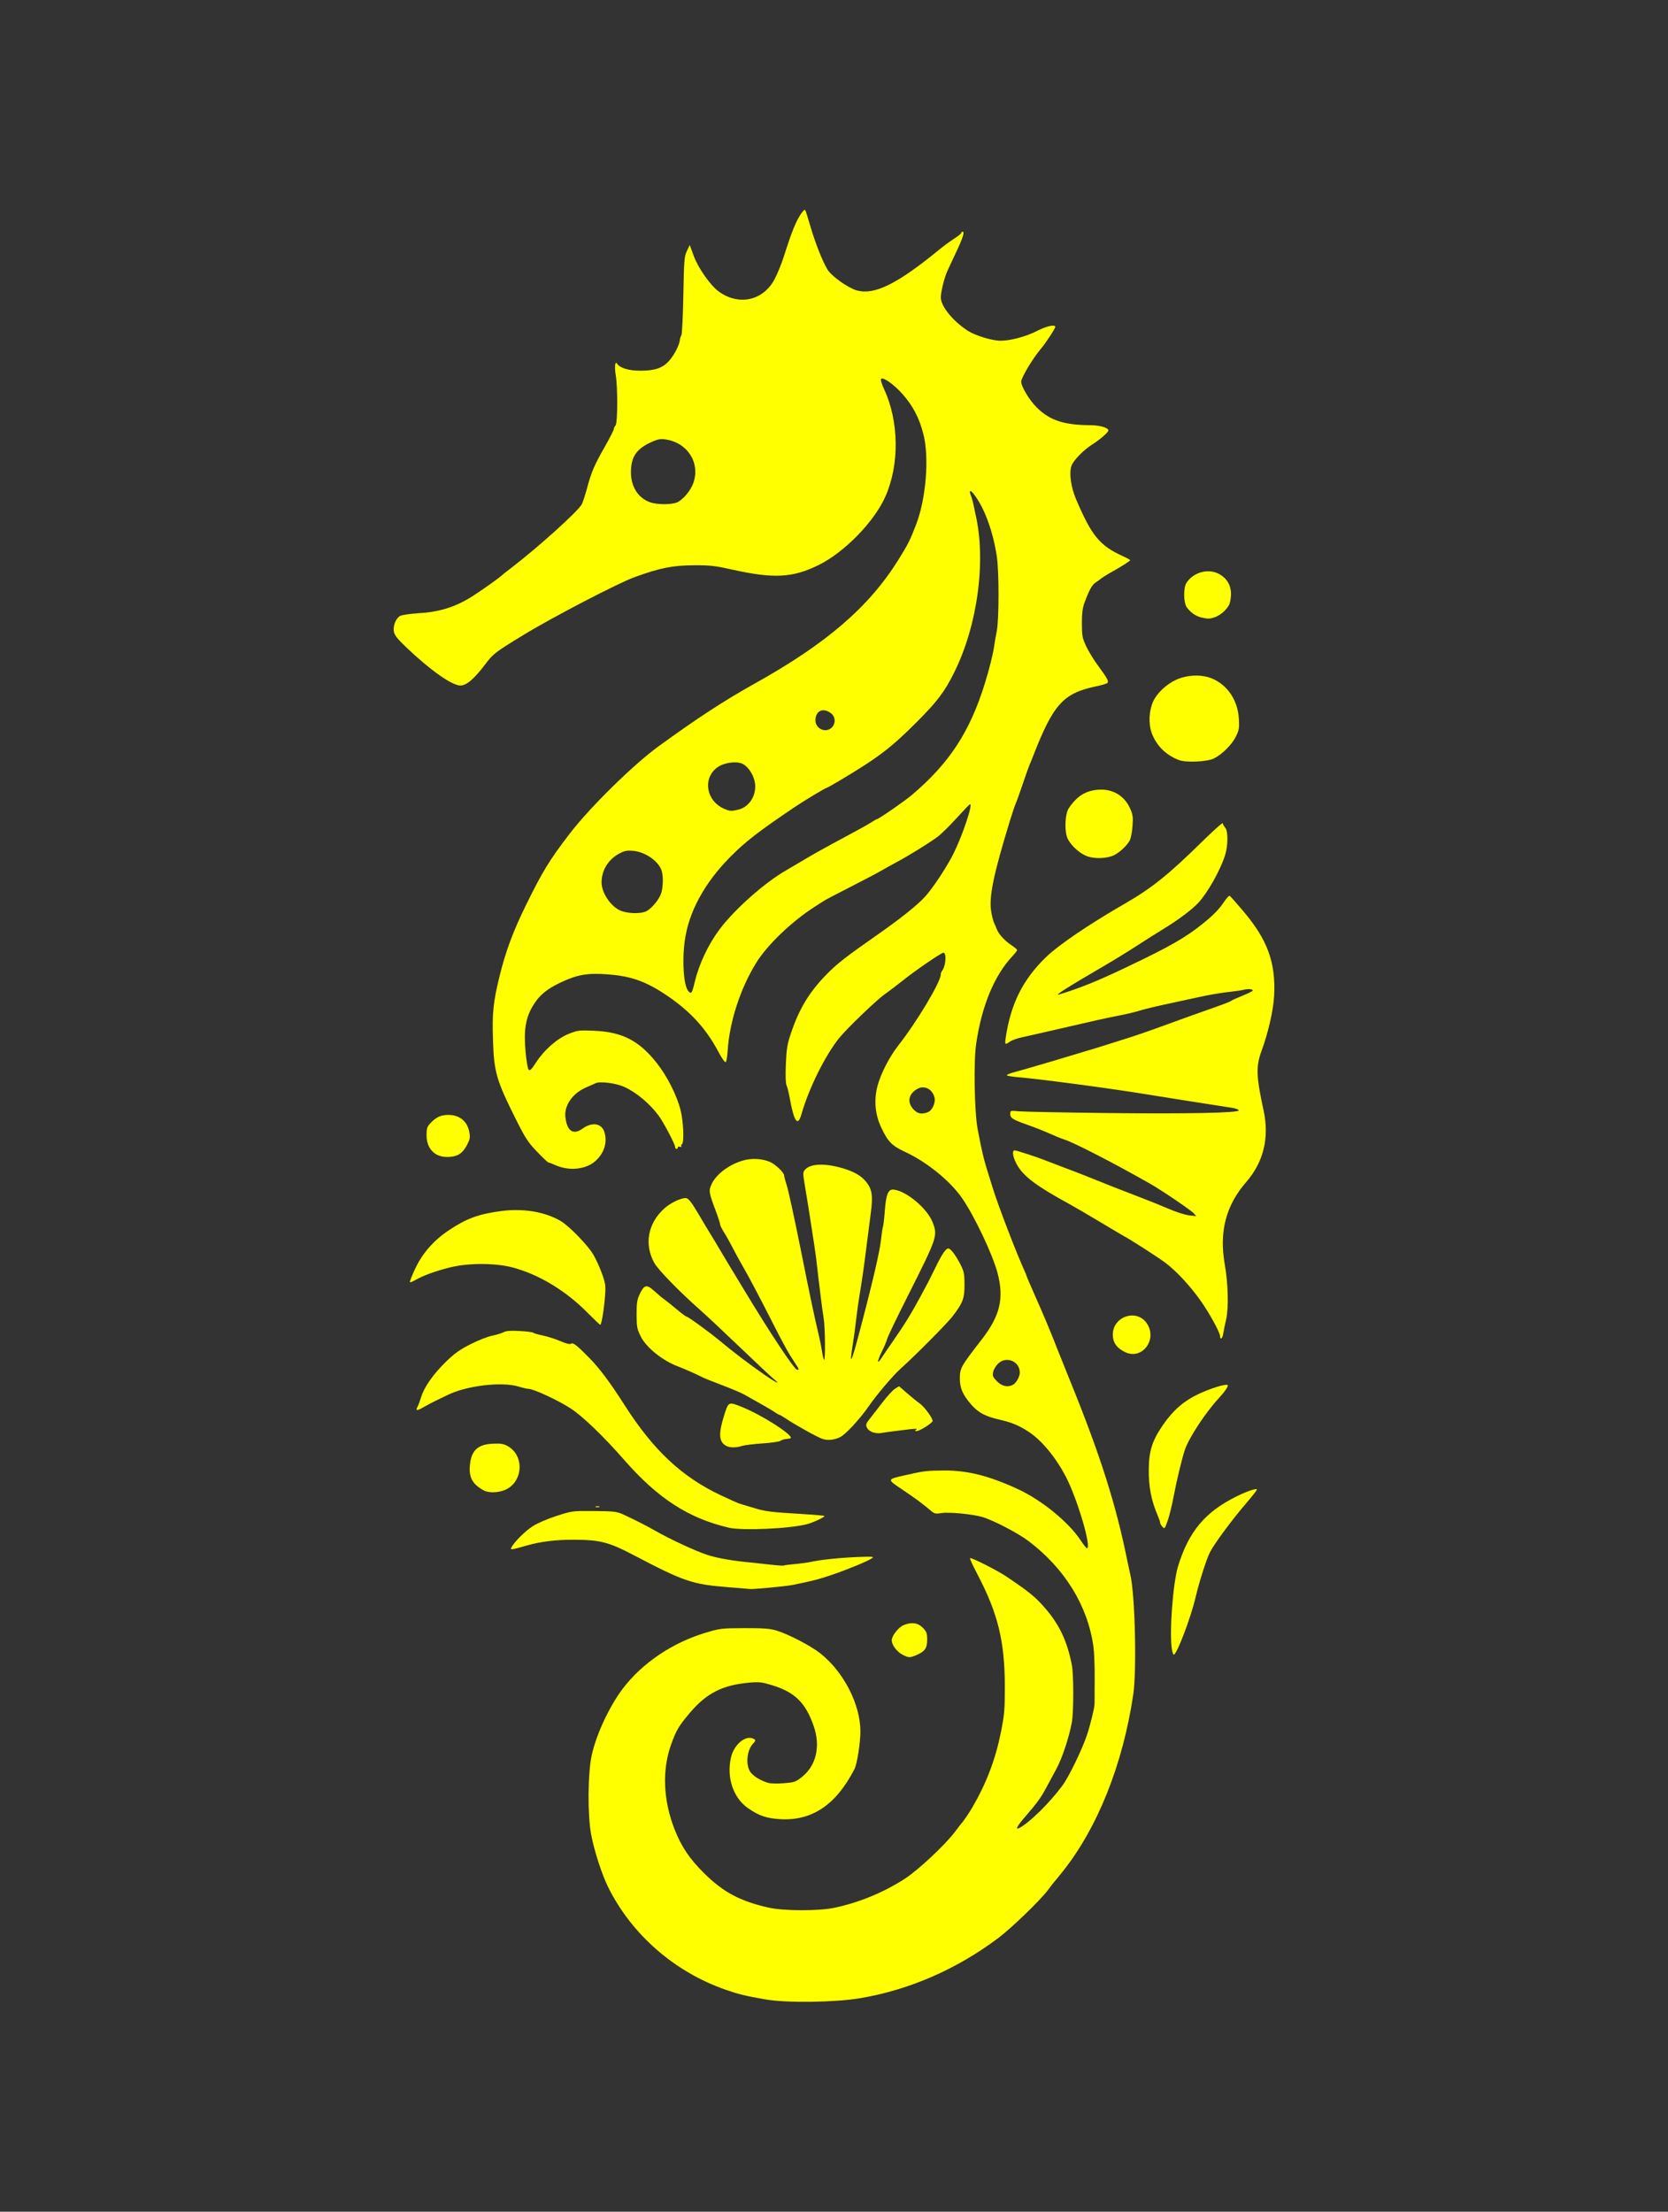 <?xml version="1.0" encoding="UTF-8" standalone="no"?>
<!-- Created with Inkscape (http://www.inkscape.org/) -->

<svg
   width="3420"
   height="4533"
   viewBox="0 0 904.875 1199.356"
   version="1.1"
   id="svg1"
   inkscape:version="1.4.2 (f4327f4, 2025-05-13)"
   sodipodi:docname="test_06.svg"
   xmlns:inkscape="http://www.inkscape.org/namespaces/inkscape"
   xmlns:sodipodi="http://sodipodi.sourceforge.net/DTD/sodipodi-0.dtd"
   xmlns="http://www.w3.org/2000/svg"
   xmlns:svg="http://www.w3.org/2000/svg">
  <rect x="0" y="0" width="904.875" height="1199.356" fill="#333333" stroke="none"/>
  <sodipodi:namedview
     id="namedview1"
     pagecolor="#505050"
     bordercolor="#eeeeee"
     borderopacity="1"
     inkscape:showpageshadow="0"
     inkscape:pageopacity="0"
     inkscape:pagecheckerboard="0"
     inkscape:deskcolor="#505050"
     inkscape:document-units="px"
     inkscape:zoom="0.088973941"
     inkscape:cx="-3034.5964"
     inkscape:cy="1455.4823"
     inkscape:window-width="1920"
     inkscape:window-height="1001"
     inkscape:window-x="-8"
     inkscape:window-y="375"
     inkscape:window-maximized="1"
     inkscape:current-layer="svg1" />
  <defs
     id="defs1" />
  <path
     style="fill:#ffff00;stroke-width:0.739"
     d="m 415.399,1084.252 c -11.166,-1.965 -14.567,-2.787 -21.554,-5.209 -27.885,-9.667 -51.15,-29.953 -63.957,-55.77 -3.382,-6.817 -7.544,-19.698 -9.192,-28.449 -1.997,-10.607 -1.833,-33.302 0.311,-43.051 2.492,-11.33 9.674,-26.676 16.937,-36.194 10.56,-13.837 26.919,-24.841 44.934,-30.225 7.819,-2.337 8.626,-2.431 21.064,-2.459 10.514,-0.024 13.764,0.225 17.369,1.329 6.631,2.032 18.589,8.27 23.801,12.418 12.647,10.064 21.654,27.654 21.654,42.291 0,6.188 -1.818,17.642 -3.24,20.407 -9.968,19.393 -23.042,28.181 -40.367,27.134 -7.395,-0.447 -11.515,-1.87 -17.453,-6.029 -8.007,-5.609 -11.693,-16.8 -9.097,-27.622 1.725,-7.189 8.358,-12.376 12.487,-9.764 0.923,0.584 0.836,0.959 -0.572,2.457 -3.282,3.493 -4.11,11.063 -1.652,15.094 1.429,2.343 5.661,4.988 9.952,6.218 1.214,0.348 4.985,0.42 8.381,0.159 5.749,-0.442 6.423,-0.674 9.812,-3.371 7.852,-6.252 10.236,-16.727 6.335,-27.842 -4.384,-12.495 -10.217,-18.188 -22.461,-21.923 -5.582,-1.703 -7.071,-1.873 -12.312,-1.411 -14.652,1.291 -23.324,5.701 -32.428,16.49 -5.889,6.978 -7.234,9.238 -9.972,16.744 -5.082,13.936 -4.45,30.495 1.766,46.295 3.729,9.479 8.168,16.067 16.115,23.917 10.312,10.187 19.502,15.08 34.817,18.538 8.3,1.875 27.172,1.924 35.846,0.094 13.294,-2.805 26.589,-8.28 38.064,-15.677 7.274,-4.689 22.018,-18.479 27.258,-25.496 1.67,-2.236 3.206,-4.231 3.414,-4.435 1.008,-0.986 4.372,-5.934 6.281,-9.239 7.49,-12.967 12.307,-25.702 15.226,-40.248 1.918,-9.558 2.144,-12.169 2.141,-24.76 -0.006,-24.536 -3.696,-39.691 -14.84,-60.925 -2.429,-4.629 -4.246,-8.588 -4.036,-8.797 0.557,-0.557 14.862,6.659 19.731,9.953 12.633,8.547 15.583,10.949 20.859,16.992 7.857,8.998 12.116,17.996 14.637,30.919 1.054,5.405 1.037,25.814 -0.026,31.412 -1.581,8.324 -5.285,19.38 -8.418,25.129 -1.662,3.049 -4.157,7.676 -5.546,10.283 -2.754,5.17 -4.977,8.213 -11.454,15.684 -4.401,5.076 -5.45,7.247 -2.822,5.841 5.464,-2.924 16.185,-13.504 23.121,-22.817 3.465,-4.652 10.733,-19.606 13.35,-27.468 1.896,-5.695 4.159,-15.03 4.122,-16.999 -0.012,-0.61 0.023,-6.596 0.076,-13.304 0.054,-6.707 -0.256,-14.69 -0.687,-17.738 -3.13,-22.115 -15.476,-42.185 -35.129,-57.105 -5.721,-4.343 -19.075,-11.304 -25.129,-13.098 -5.154,-1.527 -17.955,-2.771 -21.976,-2.136 -3.449,0.545 -3.951,0.429 -6.129,-1.413 -4.649,-3.931 -8.132,-6.507 -15.362,-11.359 -8.452,-5.672 -8.506,-5.471 2.077,-7.856 9.967,-2.246 11.195,-2.391 20.75,-2.449 12.677,-0.077 24.537,2.941 40.226,10.237 12.671,5.893 27.168,17.734 33.629,27.468 1.626,2.45 3.206,4.463 3.511,4.475 2.758,0.101 -5.14,-26.747 -11.408,-38.782 -5.557,-10.669 -13.246,-19.919 -20.39,-24.529 -5.19,-3.349 -9.094,-4.963 -15.577,-6.437 -7.666,-1.744 -11.505,-3.779 -15.305,-8.114 -4.616,-5.266 -6.24,-8.918 -6.24,-14.036 0,-5.824 0.423,-6.587 11.731,-21.162 10.099,-13.017 12.346,-22.385 8.699,-36.269 -2.595,-9.882 -12.466,-30.727 -19.127,-40.395 -6.528,-9.474 -19.119,-19.709 -31.067,-25.254 -7.183,-3.334 -9.313,-5.529 -12.984,-13.382 -3.239,-6.931 -3.931,-14.647 -1.987,-22.173 1.691,-6.547 6.505,-15.971 11.232,-21.987 10.193,-12.973 23.107,-34.542 23.146,-38.656 0.006,-0.63 0.287,-1.462 0.625,-1.848 2.057,-2.351 2.66,-9.941 0.789,-9.941 -1.112,0 -15.18,9.621 -21.733,14.864 -3.246,2.597 -7.81,6.064 -10.142,7.705 -4.45,3.131 -20.498,18.547 -24.588,23.619 -7.695,9.542 -16.521,27.334 -20.535,41.395 -2.023,7.085 -4.034,4.201 -6.446,-9.239 -0.474,-2.642 -1.215,-5.537 -1.645,-6.432 -0.5,-1.038 -0.634,-5.19 -0.37,-11.456 0.355,-8.441 0.748,-10.819 2.784,-16.849 4.503,-13.337 9.958,-22.32 19.412,-31.963 5.565,-5.676 10.568,-9.574 27.122,-21.132 13.014,-9.086 22.007,-16.274 26.325,-21.039 4.195,-4.631 11.708,-16.011 15.238,-23.083 5.016,-10.049 10.88,-27.65 8.95,-26.863 -0.377,0.154 -3.738,3.653 -7.469,7.776 -3.731,4.123 -8.373,8.641 -10.316,10.041 -5.217,3.757 -15.625,10.174 -22.01,13.57 -2.033,1.081 -5.857,3.207 -8.5,4.725 -2.642,1.518 -10.292,5.541 -16.999,8.941 -6.707,3.4 -13.027,6.721 -14.043,7.381 -1.016,0.66 -3.344,2.163 -5.174,3.342 -12.278,7.908 -25.36,20.454 -31.314,30.031 -8.672,13.948 -14.607,32.17 -15.571,47.804 -0.185,3.006 -0.647,5.776 -1.025,6.155 -0.425,0.425 -2.003,-1.784 -4.126,-5.773 -6.842,-12.861 -15.723,-22.376 -29.074,-31.147 -10.644,-6.993 -18.483,-9.695 -30.863,-10.639 -10.89,-0.83 -16.59,0.159 -25.597,4.444 -7.75,3.686 -11.723,7.068 -15.14,12.888 -3.828,6.519 -4.843,13.015 -3.83,24.516 0.43,4.88 1.181,9.305 1.67,9.831 0.711,0.766 1.508,6.3e-4 3.983,-3.827 4.456,-6.89 11.456,-13.034 17.725,-15.558 4.818,-1.94 5.628,-2.042 13.527,-1.718 15.624,0.643 24.73,5.331 34.471,17.749 5.559,7.086 10.682,17.262 12.718,25.262 1.594,6.262 2.052,17.721 0.742,18.53 -0.413,0.255 -0.562,0.77 -0.331,1.144 0.231,0.374 -0.096,0.481 -0.727,0.239 -0.631,-0.242 -1.147,-0.072 -1.147,0.378 0,0.45 -0.333,0.818 -0.739,0.818 -0.406,0 -0.739,-0.508 -0.739,-1.129 0,-1.359 -6.093,-12.981 -8.708,-16.61 -4.783,-6.638 -12.15,-12.85 -18.886,-15.925 -4.398,-2.008 -13.061,-3.135 -15.494,-2.016 -0.895,0.412 -3.395,1.524 -5.556,2.472 -7.032,3.085 -11.618,9.776 -10.898,15.898 0.905,7.697 4.275,9.935 9.385,6.234 4.961,-3.594 10.089,-2.907 11.647,1.561 1.986,5.697 0.077,11.935 -4.975,16.26 -5.173,4.428 -14.153,5.291 -21.362,2.052 -1.723,-0.774 -3.425,-1.408 -3.782,-1.408 -0.357,0 -3.179,-2.649 -6.272,-5.886 -4.86,-5.087 -6.371,-7.379 -11.133,-16.887 -11.031,-22.026 -12.218,-26.097 -12.784,-43.847 -0.468,-14.686 0.141,-20.527 3.612,-34.637 3.291,-13.383 7.339,-24.242 14.346,-38.489 8.946,-18.191 12.612,-24.18 23.539,-38.457 11.046,-14.433 34.656,-37.623 48.598,-47.733 20.948,-15.191 35.548,-24.712 51.592,-33.644 39.278,-21.866 62.279,-41.671 78.36,-67.471 5.025,-8.063 6.253,-10.507 9.464,-18.847 5.478,-14.229 7.26,-36.778 3.906,-49.435 -2.28,-8.605 -5.44,-14.696 -10.912,-21.033 -5.148,-5.962 -12.088,-10.622 -12.074,-8.107 0.003,0.737 0.781,3.002 1.727,5.035 8.118,17.444 8.431,40.766 0.78,58.135 -6.048,13.73 -22.261,30.379 -36.315,37.293 -14.076,6.924 -24.374,7.464 -46.76,2.454 -9.175,-2.054 -12.099,-2.394 -20.325,-2.363 -12.027,0.044 -18.657,1.353 -32.817,6.478 -8.89,3.218 -44.803,21.91 -60.309,31.391 -15.473,9.46 -16.223,10.039 -20.76,16.023 -5.941,7.836 -9.967,11.261 -13.305,11.317 -4.433,0.075 -16.141,-8.133 -28.967,-20.306 -5.085,-4.826 -6.768,-6.914 -7.13,-8.844 -0.593,-3.164 1.047,-7.319 3.396,-8.6 0.949,-0.518 5.55,-1.174 10.225,-1.459 11.366,-0.692 20.152,-3.502 29.223,-9.345 5.803,-3.737 14.796,-10.15 15.862,-11.311 0.203,-0.222 2.525,-2.053 5.16,-4.069 14.397,-11.019 36.134,-30.63 38.075,-34.352 0.534,-1.023 1.852,-5.099 2.931,-9.056 2.397,-8.8 3.742,-11.904 9.745,-22.495 2.582,-4.555 4.695,-8.729 4.695,-9.276 0,-0.546 0.416,-1.409 0.924,-1.916 1.16,-1.159 1.245,-20.552 0.119,-27.165 -0.771,-4.529 -0.361,-8.093 0.728,-6.331 1.441,2.331 6.307,3.821 12.481,3.821 8.096,0 12.31,-1.45 15.776,-5.429 2.801,-3.215 5.473,-8.384 5.78,-11.178 0.099,-0.903 0.481,-2.109 0.849,-2.68 0.368,-0.571 0.842,-10.351 1.054,-21.733 0.354,-18.997 0.512,-20.959 1.927,-23.92 l 1.542,-3.225 2.102,5.764 c 2.44,6.691 9.081,16.153 13.669,19.477 10.9,7.896 24.138,4.941 30.289,-6.76 1.437,-2.733 3.555,-7.888 4.707,-11.456 3.583,-11.094 5.074,-15.227 6.871,-19.052 1.991,-4.238 4.365,-7.56 4.969,-6.956 0.227,0.227 1.409,3.886 2.625,8.13 2.644,9.224 6.796,19.789 9.508,24.194 2.254,3.661 11.279,10.043 16.001,11.314 9.566,2.576 21.991,-3.607 44.732,-22.256 2.24,-1.837 5.815,-4.456 7.945,-5.819 2.13,-1.364 3.873,-2.777 3.873,-3.141 0,-0.364 0.339,-0.662 0.753,-0.662 1.213,0 0.085,3.503 -3.69,11.456 -1.93,4.065 -4.026,8.555 -4.659,9.978 -1.633,3.671 -3.49,11.221 -3.49,14.19 0,4.8 6.436,12.762 14.617,18.082 4.069,2.646 13.203,5.423 17.837,5.422 5.299,-0.001 13.799,-2.264 19.464,-5.181 5.269,-2.713 10.166,-3.833 10.166,-2.323 0,0.904 -5.287,8.947 -7.86,11.958 -4.263,4.988 -10.618,15.588 -10.617,17.71 10e-4,2.761 4.536,10.249 8.601,14.203 7.064,6.872 14.745,9.376 28.944,9.436 5.077,0.022 9.756,1.39 9.756,2.853 0,0.991 -4.632,4.999 -8.869,7.675 -4.527,2.859 -10.007,8.46 -11.107,11.352 -1.437,3.78 -0.434,11.492 2.349,18.054 8.493,20.028 12.887,25.38 25.558,31.134 2.126,0.966 3.871,1.922 3.879,2.125 0.015,0.399 -4.549,3.341 -9.085,5.856 -3.319,1.84 -6.638,3.923 -7.159,4.491 -0.203,0.222 -1.287,0.988 -2.408,1.701 -2.02,1.285 -3.569,4.09 -6.206,11.233 -0.998,2.704 -1.357,5.678 -1.338,11.086 0.023,6.697 0.242,7.854 2.328,12.32 1.267,2.711 4.117,7.381 6.334,10.379 5.039,6.814 6.054,8.68 5.191,9.543 -0.369,0.369 -3.122,1.182 -6.118,1.807 -17.836,3.719 -23.229,9.669 -34.117,37.644 -0.791,2.033 -1.743,4.361 -2.114,5.174 -0.372,0.813 -2.02,5.469 -3.663,10.347 -1.643,4.878 -3.315,9.534 -3.715,10.347 -0.401,0.813 -1.752,4.804 -3.003,8.869 -9.178,29.827 -11.701,42.149 -10.259,50.101 0.439,2.419 1.08,4.94 1.426,5.603 0.346,0.663 1.004,2.204 1.462,3.423 1.069,2.847 4.301,6.403 8.111,8.925 1.653,1.094 3.005,2.258 3.005,2.588 0,0.33 -1.187,1.865 -2.637,3.413 -9.787,10.439 -16.593,26.943 -19.601,47.528 -1.411,9.659 -0.928,36.856 0.819,46.148 2.011,10.691 3.325,16.384 5.044,21.849 0.831,2.642 2.337,7.465 3.346,10.717 2.884,9.294 13.045,35.681 17.12,44.458 0.595,1.281 1.081,2.51 1.081,2.732 0,0.222 2.192,5.327 4.87,11.344 4.48,10.065 8.936,20.737 12.128,29.049 0.703,1.829 3.776,9.479 6.831,16.999 16.299,40.128 24.743,66.781 30.909,97.561 0.448,2.236 1.133,5.395 1.522,7.021 2.541,10.62 3.523,51.864 1.548,65.041 -5.696,38.013 -19.346,72.116 -38.455,96.083 -2.269,2.845 -4.32,5.34 -4.557,5.543 -0.238,0.203 -1.642,2.032 -3.122,4.065 -3.784,5.199 -19.771,20.692 -26.868,26.037 -22.544,16.979 -48.277,28.222 -74.977,32.76 -13.672,2.324 -40.089,2.682 -51.367,0.697 z M 549.586,750.9 c 1.673,-0.895 3.655,-4.452 3.655,-6.559 0,-6.216 -7.445,-9.231 -11.865,-4.805 -1.179,1.181 -2.358,3.221 -2.62,4.533 -0.411,2.059 -0.119,2.744 2.126,4.989 2.736,2.736 5.815,3.387 8.704,1.841 z M 503.339,603.107 c 2.378,-0.904 4.295,-5.118 3.621,-7.956 -1.042,-4.387 -5.276,-6.718 -8.889,-4.895 -5.14,2.594 -6.219,7.366 -2.553,11.29 2.26,2.419 4.427,2.851 7.821,1.561 z M 376.887,532.518 c 2.33,-9.769 7.346,-20.392 13.509,-28.607 8.161,-10.879 24.513,-25.354 36.15,-31.999 2.136,-1.22 6.987,-4.08 10.78,-6.357 3.794,-2.277 12.718,-7.23 19.832,-11.008 7.114,-3.778 14.092,-7.652 15.508,-8.61 1.416,-0.958 2.796,-1.741 3.068,-1.741 0.865,0 14.911,-9.693 18.749,-12.939 20.478,-17.318 31.573,-34.223 39.772,-60.602 2.296,-7.386 4.374,-15.611 4.948,-19.586 0.323,-2.236 1.015,-6.227 1.538,-8.869 1.266,-6.399 1.268,-32.432 0.002,-40.65 -2.113,-13.724 -6.849,-26.49 -12.457,-33.585 -2.007,-2.539 -2.76,-2.167 -1.572,0.778 0.474,1.174 1.117,3.465 1.429,5.091 0.313,1.626 0.765,3.788 1.005,4.804 5.954,25.197 1.222,60.485 -11.548,86.105 -5.193,10.42 -9.114,15.613 -20.132,26.668 -14.004,14.051 -21.115,19.462 -41.644,31.689 -3.783,2.253 -7.074,4.097 -7.312,4.097 -0.648,0 -12.464,7.125 -17.96,10.83 -19.101,12.877 -26.351,18.504 -34.541,26.809 -13.979,14.175 -22.439,29.816 -24.544,45.378 -1.531,11.316 -0.57,24.442 2,27.311 1.549,1.73 1.958,1.131 3.422,-5.006 z m -26.197,-38.414 c 2.987,-1.545 7.04,-6.526 8.049,-9.893 1.072,-3.579 1.107,-9.695 0.072,-12.436 -1.894,-5.012 -8.733,-9.71 -15.09,-10.366 -3.414,-0.352 -4.701,-0.127 -7.501,1.313 -6.142,3.159 -9.882,9.145 -9.882,15.816 0,5.398 4.664,12.571 9.788,15.056 3.836,1.86 11.439,2.126 14.564,0.51 z m 49.813,-55.038 c 5.777,-1.341 9.788,-7.428 9.126,-13.849 -0.508,-4.922 -4.028,-10.167 -7.619,-11.352 -3.138,-1.036 -8.79,-0.241 -11.972,1.683 -9.032,5.46 -7.422,18.593 2.824,23.036 3.026,1.312 3.844,1.364 7.642,0.482 z m 50.602,-44.419 c 2.447,-2.28 2.195,-6.111 -0.529,-8.051 -4.248,-3.025 -8.201,-1.066 -8.201,4.065 0,4.513 5.479,7.015 8.73,3.986 z M 367.241,272.452 c 3.212,-1.342 7.519,-6.475 8.945,-10.661 3.746,-10.995 -3.335,-21.883 -15.299,-23.523 -2.708,-0.371 -4.183,-0.079 -7.678,1.521 -7.994,3.66 -10.938,8.049 -10.938,16.307 0,7.841 3.918,13.974 10.405,16.286 3.707,1.321 11.48,1.359 14.564,0.07 z m 122.221,624.745 c -2.98,-1.573 -5.689,-5.24 -5.694,-7.707 -0.004,-2.374 3.611,-7.05 6.329,-8.185 4.375,-1.828 7.843,-1.367 10.523,1.397 2.078,2.144 2.362,2.929 2.362,6.523 0,4.619 -1.264,6.359 -6.084,8.373 -3.447,1.44 -4.005,1.41 -7.436,-0.401 z m 146.293,-2.705 c -1.484,-8.98 0.53,-36.084 3.365,-45.27 5.764,-18.68 14.578,-29.239 31.396,-37.611 6.127,-3.05 11.328,-4.795 11.328,-3.801 0,0.329 -2.531,3.545 -5.625,7.147 -7.896,9.192 -17.467,22.125 -19.84,26.809 -1.941,3.83 -5.859,16.114 -7.8,24.456 -2.557,10.989 -10.19,31.042 -11.816,31.042 -0.302,0 -0.755,-1.247 -1.007,-2.772 z M 394.704,860.659 c -19.07,-1.5 -23.63,-3.05 -50.726,-17.247 -13.685,-7.17 -18.38,-8.396 -32.422,-8.464 -9.924,-0.048 -18.194,0.963 -25.868,3.164 -8.384,2.404 -9.051,2.483 -8.241,0.971 1.625,-3.033 7.418,-8.794 11.488,-11.425 2.523,-1.631 7.988,-3.994 12.94,-5.596 8.541,-2.763 8.617,-2.773 20.441,-2.672 10.55,0.09 12.274,0.284 15.521,1.746 5.416,2.438 12.727,6.143 17.326,8.779 8.119,4.655 21.99,11.102 28.473,13.235 5.738,1.888 14.091,3.316 25.112,4.294 1.626,0.144 5.884,0.612 9.462,1.04 3.578,0.428 6.746,0.629 7.04,0.447 0.294,-0.182 3.021,-0.542 6.059,-0.801 3.038,-0.259 7.021,-0.806 8.85,-1.216 5.005,-1.121 16.335,-2.269 25.868,-2.621 7.4,-0.273 8.308,-0.181 7.021,0.71 -2.273,1.573 -13.312,6.132 -21.865,9.03 -7.136,2.417 -10.635,3.314 -21.372,5.474 -3.421,0.688 -21.756,2.421 -22.912,2.165 -0.203,-0.045 -5.691,-0.5 -12.195,-1.012 z m 0.739,-32.226 c -21.834,-5.054 -38.611,-15.917 -56.911,-36.85 -10.946,-12.522 -22.121,-23.288 -28.748,-27.698 -6.398,-4.257 -20.183,-10.697 -22.989,-10.74 -0.813,-0.012 -3.141,-0.542 -5.174,-1.177 -9.395,-2.934 -29,-0.558 -39.341,4.768 -0.72,0.371 -2.973,1.453 -5.005,2.405 -2.033,0.952 -5.316,2.666 -7.296,3.81 -3.944,2.279 -4.726,2.233 -3.424,-0.199 0.471,-0.88 1.325,-3.178 1.898,-5.107 1.582,-5.328 6.481,-12.357 13.201,-18.942 4.799,-4.702 7.598,-6.721 13.467,-9.713 4.075,-2.077 9.376,-4.176 11.781,-4.663 2.405,-0.488 5.243,-1.348 6.307,-1.912 1.428,-0.756 3.747,-0.922 8.849,-0.633 3.803,0.216 7.09,0.635 7.304,0.932 0.214,0.297 2.464,0.957 4.999,1.467 2.535,0.509 6.857,1.885 9.604,3.057 3.38,1.442 5.276,1.898 5.865,1.409 0.994,-0.825 3.249,0.946 10.007,7.862 5.569,5.698 11.212,13.262 19.065,25.554 15.538,24.319 30.929,38.74 51.988,48.712 4.943,2.341 9.652,4.435 10.465,4.654 0.813,0.219 4.241,1.249 7.618,2.287 6.257,1.925 8.742,2.231 27.353,3.364 5.819,0.354 10.738,0.802 10.93,0.994 0.459,0.459 -6.008,3.515 -9.315,4.402 -9.201,2.469 -35.127,3.662 -42.498,1.956 z m 235.154,-0.512 c -0.676,-0.747 -1.229,-1.737 -1.229,-2.199 0,-0.462 -0.545,-2.099 -1.211,-3.637 -3.639,-8.402 -5.094,-15.953 -4.956,-25.709 0.139,-9.815 1.947,-15.339 7.788,-23.788 5.372,-7.77 11.096,-12.777 18.835,-16.472 6.816,-3.255 15.318,-5.883 16.195,-5.007 0.511,0.511 -1.667,3.689 -4.965,7.243 -7.022,7.568 -15.946,21.124 -18.218,27.676 -1.519,4.382 -4.607,17.158 -6.134,25.38 -0.856,4.609 -2.303,10.516 -3.215,13.126 -1.578,4.513 -1.72,4.679 -2.889,3.387 z M 323.196,816.951 c 0.508,-0.205 1.34,-0.205 1.848,0 0.508,0.205 0.092,0.373 -0.924,0.373 -1.016,0 -1.432,-0.168 -0.924,-0.373 z m -60.791,-8.761 c -6.051,-3.262 -8.113,-7.006 -7.496,-13.615 0.752,-8.053 4.285,-11.355 12.522,-11.704 4.473,-0.19 5.79,0.047 8.262,1.481 8.158,4.733 8.284,17.231 0.228,22.562 -3.708,2.454 -10.195,3.066 -13.517,1.275 z m 131.559,-24.123 c -3.997,-2.186 -4.295,-6.514 -1.138,-16.515 2.408,-7.626 2.274,-7.567 10.007,-4.444 10.163,4.104 26.245,14.279 26.237,16.6 -6.9e-4,0.225 -1.035,0.482 -2.298,0.571 -1.263,0.089 -2.758,0.544 -3.321,1.012 -0.564,0.468 -4.934,1.107 -9.712,1.42 -4.778,0.313 -9.849,0.939 -11.269,1.39 -3.238,1.03 -6.586,1.017 -8.505,-0.033 z m 52.06,-3.85 c -2.908,-1.038 -14.832,-7.673 -19.673,-10.946 -1.699,-1.149 -3.311,-2.089 -3.581,-2.089 -0.271,0 -1.375,-0.625 -2.454,-1.389 -1.079,-0.764 -4.623,-2.871 -7.875,-4.682 -3.252,-1.812 -7.168,-4.013 -8.703,-4.891 -1.535,-0.879 -6.856,-3.136 -11.826,-5.016 -4.97,-1.88 -9.867,-3.845 -10.883,-4.367 -3.303,-1.696 -9.903,-4.622 -13.189,-5.847 -8.339,-3.11 -17.24,-10.251 -20.206,-16.21 -2.051,-4.121 -2.257,-5.196 -2.284,-11.921 -0.024,-6.098 0.255,-8.003 1.595,-10.892 2.5,-5.39 3.824,-5.694 8.033,-1.848 1.93,1.763 4.34,3.777 5.356,4.476 1.016,0.699 4.01,3.087 6.652,5.307 2.642,2.22 5.081,4.043 5.419,4.051 0.879,0.021 12.553,8.505 18.313,13.309 7.145,5.96 15.91,12.614 23.916,18.157 6.954,4.815 9.317,5.805 4.644,1.946 -1.321,-1.091 -9.387,-8.671 -17.923,-16.844 -8.537,-8.173 -18.311,-17.32 -21.722,-20.326 -10.817,-9.534 -22.61,-21.635 -24.661,-25.305 -5.622,-10.06 -3.518,-21.556 5.417,-29.589 3.278,-2.947 8.811,-5.635 11.6,-5.635 1.415,0 3.178,2.24 7.269,9.239 1.901,3.252 4.693,7.908 6.205,10.347 1.511,2.439 3.511,5.765 4.444,7.391 0.933,1.626 3.419,5.783 5.525,9.239 2.106,3.455 5.797,9.547 8.202,13.538 14.225,23.602 27.363,43.373 28.821,43.373 1.175,0 1.094,-0.253 -1.189,-3.695 -3.855,-5.814 -5.837,-9.422 -14.208,-25.868 -5.069,-9.959 -10.961,-21.101 -13.093,-24.76 -2.132,-3.659 -4.997,-8.873 -6.367,-11.587 -1.37,-2.714 -3.496,-6.521 -4.726,-8.46 -1.229,-1.938 -2.235,-3.975 -2.235,-4.525 0,-0.551 -0.964,-3.562 -2.141,-6.692 -3.993,-10.612 -4.116,-11.352 -2.494,-15.006 2.355,-5.307 9.429,-10.672 16.966,-12.868 4.753,-1.385 10.323,-1.105 14.743,0.742 2.873,1.2 7.664,5.774 7.664,7.315 0,0.549 0.684,3.121 1.521,5.715 0.837,2.594 4.154,17.853 7.373,33.91 5.569,27.786 7.387,36.404 9.979,47.302 0.628,2.642 1.406,6.55 1.728,8.684 0.322,2.134 0.808,4.102 1.079,4.373 0.768,0.768 0.58,-18.311 -0.222,-22.539 -0.575,-3.032 -2.371,-17.349 -4.142,-33.016 -0.138,-1.22 -1.106,-7.705 -2.151,-14.412 -1.045,-6.707 -2.004,-12.86 -2.13,-13.673 -0.126,-0.813 -0.849,-5.203 -1.607,-9.755 -1.317,-7.908 -1.32,-8.341 -0.075,-9.717 2.998,-3.312 10.802,-3.6 20.428,-0.753 6.236,1.844 10.06,4.062 12.738,7.389 3.25,4.037 3.757,7.561 2.467,17.177 -0.606,4.523 -1.618,12.382 -2.249,17.463 -1.416,11.409 -2.41,18.37 -3.854,26.977 -0.614,3.659 -1.419,9.467 -1.789,12.909 -0.37,3.441 -1.17,9.341 -1.776,13.111 -1.993,12.385 -1.06,11.162 2.934,-3.847 7.217,-27.118 11.609,-45.762 12.268,-52.074 0.359,-3.438 0.856,-6.764 1.104,-7.391 0.248,-0.627 0.696,-4.467 0.995,-8.532 0.67,-9.107 1.843,-11.921 4.833,-11.595 6.988,0.761 18.322,10.327 21.183,17.878 2.738,7.227 2.47,8.009 -13.794,40.281 -5.736,11.382 -10.667,21.654 -10.958,22.827 -0.291,1.173 -1.657,4.415 -3.037,7.206 -2.513,5.086 -2.439,6.96 0.116,2.922 0.749,-1.184 3.641,-5.424 6.428,-9.424 5.98,-8.583 10.019,-15.17 14.881,-24.271 1.954,-3.659 3.82,-7.151 4.146,-7.761 0.326,-0.61 1.976,-3.936 3.668,-7.391 3.655,-7.464 5.603,-10.347 6.989,-10.347 1.291,0 4.029,3.629 6.692,8.869 1.797,3.535 2.07,4.932 2.097,10.717 0.035,7.512 -0.916,10.009 -6.616,17.369 -3.015,3.894 -20.386,21.375 -27.989,28.168 -4.166,3.722 -13.007,14.127 -17.335,20.401 -4.728,6.854 -12.47,15.225 -15.498,16.757 -3.129,1.583 -6.927,1.942 -9.776,0.925 z m 27.549,-3.507 c -1.431,-0.421 -2.773,-1.466 -3.262,-2.539 -0.722,-1.584 -0.54,-2.187 1.381,-4.591 1.216,-1.522 4.344,-5.565 6.951,-8.984 2.607,-3.419 5.72,-6.813 6.919,-7.542 l 2.18,-1.326 4.479,3.888 c 2.463,2.138 5.529,4.618 6.812,5.511 2.377,1.654 6.905,7.817 6.905,9.398 0,1.085 -7.04,5.531 -8.734,5.516 -1.077,-0.01 -1.095,-0.112 -0.136,-0.756 0.777,-0.523 -0.106,-0.615 -2.956,-0.309 -4.41,0.473 -14.25,1.768 -16.63,2.19 -0.813,0.144 -2.572,-0.061 -3.909,-0.454 z m 136.947,-43.428 c -4.271,-1.996 -6.397,-4.621 -6.778,-8.367 -1.122,-11.024 13.518,-16.06 18.892,-6.499 4.935,8.78 -3.359,18.958 -12.114,14.866 z m 51.367,-8.615 c 0,-2.083 -5.71,-12.493 -10.733,-19.57 -5.588,-7.872 -12.752,-15.577 -18.831,-20.255 -3.364,-2.589 -19.852,-13.19 -22.525,-14.482 -0.42,-0.203 -6.084,-3.564 -12.586,-7.468 -6.502,-3.904 -14.393,-8.503 -17.535,-10.221 -17.493,-9.563 -24.316,-14.69 -27.928,-20.988 -2.266,-3.951 -2.907,-7.891 -1.282,-7.881 0.89,0.005 12.677,3.832 15.706,5.1 0.813,0.34 5.636,2.182 10.717,4.092 5.081,1.911 10.735,4.087 12.565,4.835 8.071,3.303 19.578,7.834 28.455,11.204 5.285,2.006 12.674,4.979 16.421,6.606 3.747,1.627 8.57,3.16 10.717,3.406 l 3.904,0.448 -1.446,-1.63 c -1.499,-1.69 -17.46,-12.493 -23.684,-16.03 -19.744,-11.22 -41.043,-22.176 -46.563,-23.951 -1.626,-0.523 -5.118,-1.937 -7.761,-3.143 -2.642,-1.206 -7.631,-3.19 -11.086,-4.41 -9.072,-3.202 -10.347,-3.97 -10.347,-6.225 0,-1.903 0.029,-1.912 4.619,-1.479 2.541,0.24 23.245,0.655 46.009,0.923 44.955,0.529 73.798,-0.043 73.328,-1.454 -0.154,-0.462 -1.749,-1.066 -3.545,-1.341 -11.43,-1.752 -39.124,-6.12 -46.132,-7.277 -19.018,-3.138 -57.985,-8.341 -69.683,-9.305 -3.366,-0.277 -6.272,-0.748 -6.456,-1.047 -0.184,-0.298 1.572,-1.051 3.904,-1.672 4.955,-1.321 22.344,-6.408 30.846,-9.024 3.252,-1.001 7.742,-2.348 9.978,-2.994 2.236,-0.646 6.061,-1.822 8.5,-2.613 2.439,-0.791 7.761,-2.466 11.826,-3.722 4.065,-1.256 12.879,-4.297 19.586,-6.759 6.707,-2.461 16.186,-5.876 21.064,-7.588 12.269,-4.306 15.267,-5.443 16.196,-6.145 0.442,-0.334 3.213,-1.576 6.159,-2.762 2.946,-1.185 5.357,-2.38 5.358,-2.655 0.003,-0.838 -2.458,-1.093 -4.802,-0.498 -1.22,0.31 -3.88,0.734 -5.913,0.943 -5.678,0.583 -12.772,1.753 -18.477,3.046 -2.846,0.645 -10.394,2.282 -16.775,3.638 -6.381,1.356 -13.22,3.003 -15.199,3.66 -1.978,0.657 -6.902,1.843 -10.941,2.635 -7.98,1.565 -12.47,2.562 -34.321,7.62 -7.927,1.835 -16.408,3.758 -18.847,4.273 -2.439,0.515 -5.317,1.545 -6.396,2.288 -2.742,1.889 -2.919,1.757 -2.402,-1.79 2.7,-18.526 9.276,-31.752 21.834,-43.911 6.901,-6.681 23.174,-17.729 42.767,-29.033 14.75,-8.51 23.638,-15.634 41.944,-33.621 6.199,-6.091 11.271,-10.616 11.271,-10.055 0,0.561 0.582,1.663 1.293,2.449 1.668,1.844 1.569,10.037 -0.186,15.319 -2.728,8.213 -9.197,19.667 -14.295,25.31 -3.241,3.588 -11.109,9.49 -19.051,14.293 -3.204,1.937 -9.484,5.909 -13.956,8.825 -4.472,2.916 -12.288,7.731 -17.369,10.7 -21.913,12.801 -28.634,17.089 -24.983,15.938 12.286,-3.872 20.432,-7.179 36.439,-14.794 23.535,-11.196 32.123,-16.118 41.652,-23.873 5.587,-4.547 8.361,-7.412 11.13,-11.497 1.324,-1.953 2.67,-3.45 2.991,-3.326 0.321,0.124 3.788,4.031 7.705,8.683 12.945,15.375 17.38,27.629 16.467,45.496 -0.4,7.83 -3.154,19.915 -6.822,29.933 -3.109,8.494 -2.931,13.764 1.091,32.282 3.221,14.828 0.005,28.06 -9.46,38.922 -10.956,12.574 -14.687,26.856 -11.615,44.465 1.866,10.695 2.198,23.656 0.768,29.933 -0.695,3.049 -1.421,6.624 -1.613,7.945 -0.349,2.398 -1.666,3.407 -1.666,1.277 z M 318.562,711.689 c -11.804,-11.937 -26.65,-20.835 -40.838,-24.475 -9.272,-2.378 -23.641,-2.369 -33.426,0.023 -7.631,1.865 -15.219,4.63 -19.071,6.95 -1.343,0.809 -2.622,1.289 -2.843,1.068 -0.221,-0.221 1.115,-3.606 2.97,-7.521 3.9,-8.232 9.984,-15.145 18.095,-20.558 9.677,-6.459 16.188,-8.846 28.565,-10.472 11.84,-1.556 23.627,0.422 32.123,5.391 4.549,2.66 14.606,12.992 17.71,18.193 1.392,2.332 3.501,6.955 4.687,10.275 1.968,5.508 2.116,6.584 1.685,12.317 -0.54,7.183 -1.925,15.521 -2.578,15.521 -0.243,0 -3.428,-3.02 -7.078,-6.712 z M 237.25,626.277 c -3.767,-1.881 -5.891,-5.766 -5.861,-10.722 0.022,-3.715 0.315,-4.584 2.217,-6.585 3.054,-3.212 5.627,-4.39 9.583,-4.39 6.068,0 10.294,3.407 11.37,9.17 0.584,3.127 0.434,3.974 -1.289,7.263 -1.26,2.405 -2.863,4.211 -4.526,5.101 -3.09,1.654 -8.359,1.729 -11.494,0.163 z M 589.978,464.402 c -3.876,-1.341 -8.573,-5.44 -10.617,-9.266 -2.039,-3.816 -1.747,-13.688 0.502,-16.963 4.592,-6.687 9.276,-9.535 16.378,-9.956 7.375,-0.437 13.659,3.291 16.684,9.9 1.633,3.566 1.81,4.747 1.467,9.759 -0.215,3.136 -0.896,6.667 -1.514,7.848 -1.42,2.714 -5.344,6.427 -8.437,7.985 -3.618,1.823 -10.276,2.142 -14.463,0.693 z m 49.65,-52.226 c -6.988,-2.608 -12.209,-7.729 -14.765,-14.484 -1.878,-4.963 -1.594,-12.211 0.675,-17.219 2.066,-4.56 7.053,-9.304 12.423,-11.817 5.94,-2.78 14.106,-3.062 19.655,-0.679 8.395,3.606 13.835,11.771 14.452,21.695 0.318,5.103 0.144,6.145 -1.624,9.758 -2.154,4.404 -7.574,9.77 -12.038,11.92 -3.641,1.754 -14.957,2.251 -18.778,0.825 z m 12.003,-77.368 c -2.909,-0.687 -5.681,-2.612 -7.748,-5.379 -1.871,-2.506 -1.992,-10.689 -0.198,-13.426 3.683,-5.621 11.546,-7.863 17.294,-4.931 4.437,2.263 6.821,6.113 6.821,11.012 0,2.162 -0.469,4.828 -1.043,5.926 -1.48,2.834 -4.819,5.719 -7.752,6.699 -2.804,0.937 -3.769,0.95 -7.375,0.099 z"
     id="path1" />
</svg>
